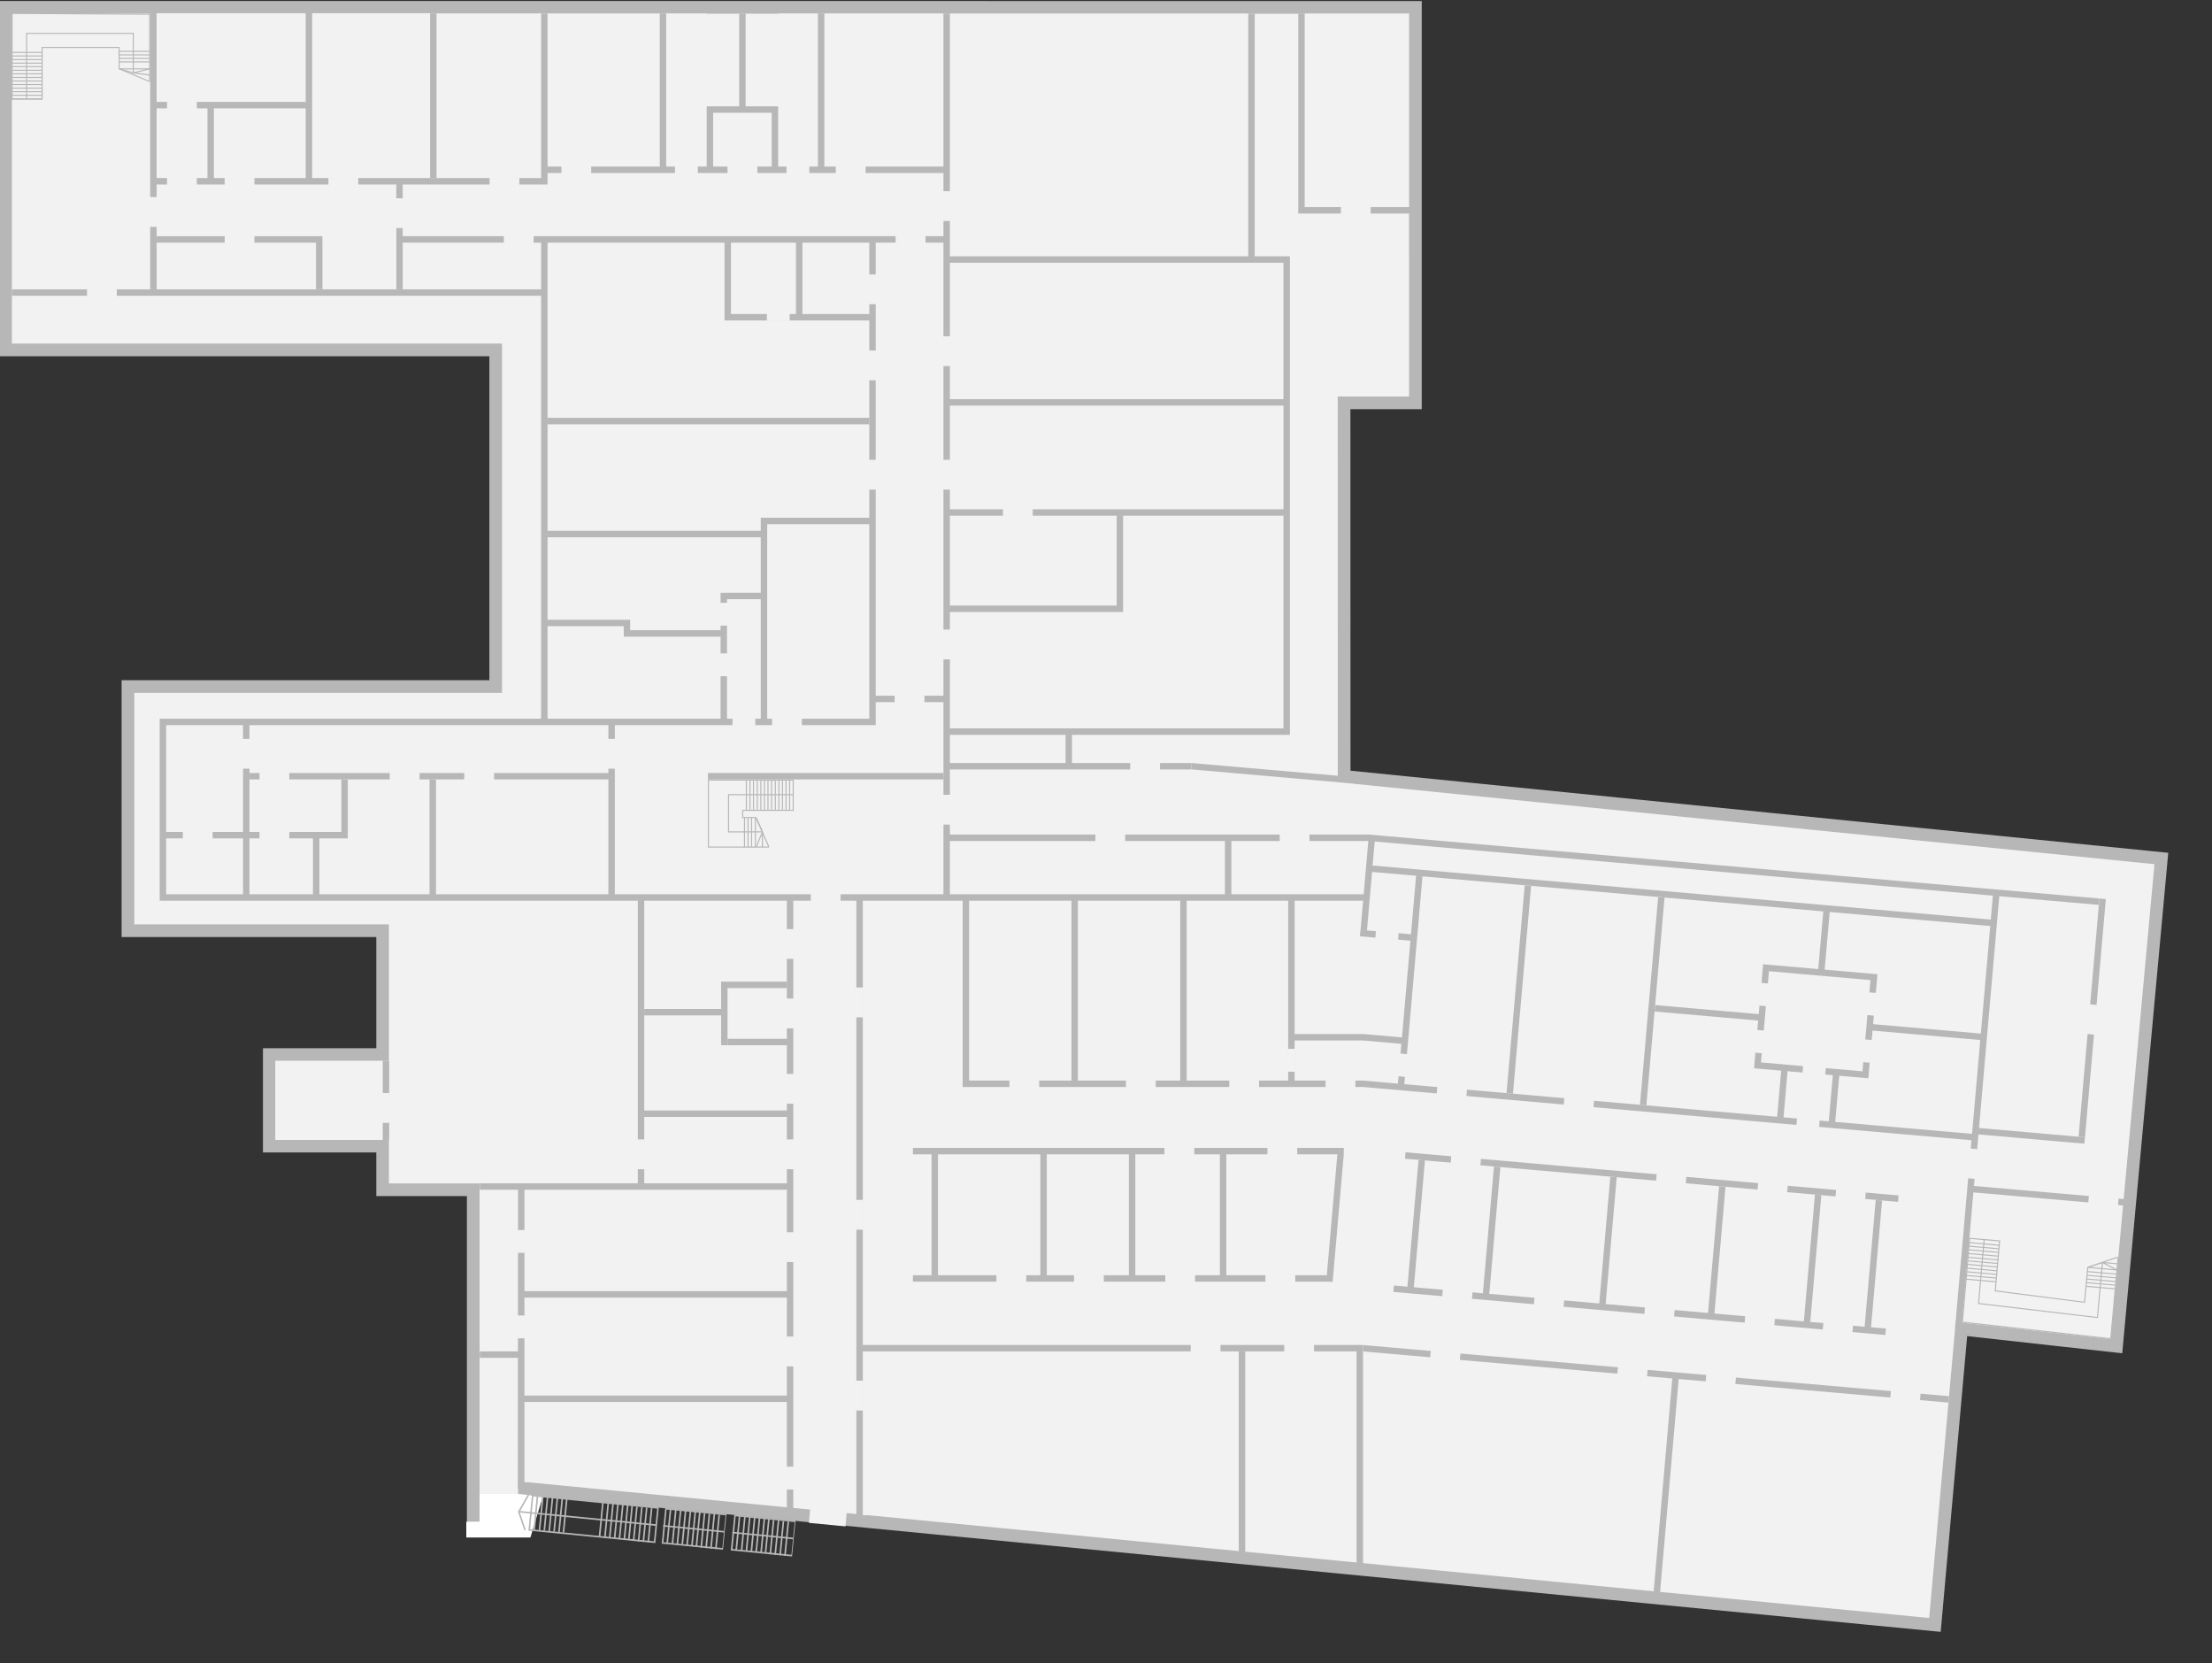 <svg id="floor--1" xmlns="http://www.w3.org/2000/svg" viewBox="0 0 5227.87 3930.1"><rect x="0" y="0" width="5227.87" height="3930.1" fill="#333333" stroke="none"/><polygon id="MURO_ESTERNO" data-name="MURO ESTERNO" points="13.17 17.3 13.17 826.8 1171.57 826.8 1171.57 1622.1 302.37 1622.1 302.37 2199 904.37 2199 904.37 2491.8 636.47 2491.8 636.47 2708 904.37 2708 904.37 2811.1 1118.47 2811.1 1118.47 3610.3 1238.27 3610.3 1238.77 3516.4 4573.07 3839.3 4635.67 3140.3 5002.17 3180.9 5108.17 2028.4 3176.77 1834.5 3176.57 951.8 3345.17 951.8 3345.17 17.5 13.17 17.3" style="fill:#f2f2f2;stroke:#b7b7b7;stroke-miterlimit:10;stroke-width:30px"/><g id="STANZE"><g class="clickable" id="A6--1-STAIR-A" data-name="customclass A6--1-STAIR-A"><rect x="28.27" y="31.9" width="326.7" height="203.8" style="fill:#f2f2f2"/></g><g class="clickable" id="A6--1-LIFT-A" data-name="customclass A6--1-LIFT-A"><rect x="370.37" y="573.3" width="135.1" height="110.2" style="fill:#f2f2f2"/></g><g class="clickable" id="A6--1-03-01" data-name="customclass A6--1-03-01"><rect x="505.47" y="256" width="217.1" height="165.2" style="fill:#f2f2f2"/></g><g class="clickable" id="A6--1-03" data-name="customclass A6--1-03"><rect x="370.17" y="256" width="120.1" height="164.7" style="fill:#f2f2f2"/></g><g class="clickable" id="A6--1-04" data-name="customclass A6--1-04"><rect x="370.17" y="31.2" width="352.4" height="209.6" style="fill:#f2f2f2"/></g><g class="clickable" id="A6--1-05" data-name="customclass A6--1-05"><rect x="371.57" y="435.9" width="565.1" height="122.2" style="fill:#f2f2f2"/></g><g class="clickable" id="A6--1-06" data-name="customclass A6--1-06"><rect x="509.37" y="573.3" width="237.4" height="110.2" style="fill:#f2f2f2"/></g><g class="clickable" id="A6--1-08" data-name="customclass A6--1-08"><rect x="737.67" y="31.2" width="278.7" height="389.5" style="fill:#f2f2f2"/></g><g class="clickable" id="A6--1-09" data-name="customclass A6--1-09"><rect x="1031.67" y="31.9" width="247.3" height="388.8" style="fill:#f2f2f2"/></g><g class="clickable" id="A6--1-10" data-name="customclass A6--1-10"><rect x="951.77" y="435.9" width="1278" height="122.2" style="fill:#f2f2f2"/></g><g class="clickable" id="A6--1-11" data-name="customclass A6--1-11"><rect x="1294.07" y="32.2" width="265.2" height="361.4" style="fill:#f2f2f2"/></g><g class="clickable" id="A6--1-12" data-name="customclass A6--1-12"><rect x="1574.47" y="32.1" width="95.6" height="361.5" style="fill:#f2f2f2"/></g><g class="clickable" id="A6--1-13" data-name="customclass A6--1-13"><rect x="1685.37" y="266.4" width="138.6" height="127.2" style="fill:#f2f2f2"/></g><g class="clickable" id="A6--1-14" data-name="customclass A6--1-14"><rect x="1839.07" y="32.1" width="94" height="361.5" style="fill:#f2f2f2"/></g><g class="clickable" id="A6--1-15" data-name="customclass A6--1-15"><rect x="1948.27" y="32.1" width="281.5" height="361.5" style="fill:#f2f2f2"/></g><g class="clickable" id="A6--1-16" data-name="customclass A6--1-16"><rect x="2244.97" y="32.3" width="705.2" height="573.3" style="fill:#f2f2f2"/></g><g class="clickable" id="A6--1-17" data-name="customclass A6--1-17"><rect x="3083.47" y="32.3" width="245.9" height="456.9" style="fill:#f2f2f2"/></g><g class="clickable" id="A6--1-18" data-name="customclass A6--1-18"><rect x="2244.97" y="620.8" width="788.4" height="322.3" style="fill:#f2f2f2"/></g><g class="clickable" id="A6--1-19" data-name="customclass A6--1-19"><rect x="1896.37" y="573.3" width="158.1" height="167.6" style="fill:#f2f2f2"/></g><g class="clickable" id="A6--1-20" data-name="customclass A6--1-20"><rect x="1336.27" y="765.8" width="640.6" height="192.5" style="fill:#f2f2f2"/></g><g class="clickable" id="A6--1-21" data-name="customclass A6--1-21"><rect x="1294.07" y="1002.5" width="760.3" height="220.8" style="fill:#f2f2f2"/></g><g class="clickable" id="A6--1-22" data-name="customclass A6--1-22"><rect x="2244.97" y="958.3" width="788.4" height="245" style="fill:#f2f2f2"/></g><g class="clickable" id="A6--1-23" data-name="customclass A6--1-23"><rect x="2244.97" y="1218.5" width="394.2" height="212.2" style="fill:#f2f2f2"/></g><g class="clickable" id="A6--1-24" data-name="customclass A6--1-24"><rect x="2244.97" y="1445.9" width="788.4" height="275" style="fill:#f2f2f2"/></g><g class="clickable" id="A6--1-25" data-name="customclass A6--1-25"><rect x="2069.67" y="573.3" width="160.1" height="1070.4" style="fill:#f2f2f2"/></g><g class="clickable" id="A6--1-26" data-name="customclass A6--1-26"><rect x="1813.17" y="1238.5" width="241.3" height="459.6" style="fill:#f2f2f2"/></g><g class="clickable" id="A6--1-27" data-name="customclass A6--1-27"><rect x="1294.17" y="1269.4" width="408.8" height="191.3" style="fill:#f2f2f2"/></g><g class="clickable" id="A6--1-28" data-name="customclass A6--1-28"><rect x="1294.07" y="1504.2" width="408.9" height="193.9" style="fill:#f2f2f2"/></g><g class="clickable" id="A6--1-29" data-name="customclass A6--1-29"><rect x="1718.17" y="1415.8" width="79.8" height="282.3" style="fill:#f2f2f2"/></g><g class="clickable" id="A6--1-30" data-name="customclass A6--1-30"><rect x="1453.07" y="1713.3" width="776.7" height="113.1" style="fill:#f2f2f2"/></g><g class="clickable" id="A6--1-31" data-name="customclass A6--1-31"><rect x="589.57" y="1713.3" width="848.3" height="113.1" style="fill:#f2f2f2"/></g><g class="clickable" id="A6--1-LIFT-B" data-name="customclass A6--1-LIFT-B"><rect x="1453.17" y="1830.7" width="214.4" height="282.3" style="fill:#f2f2f2"/></g><g class="clickable" id="A6--1-STAIR-B" data-name="customclass A6--1-STAIR-B"><rect x="1673.07" y="1842.2" width="202.9" height="160.5" style="fill:#f2f2f2"/></g><g class="clickable" id="A6--1-32" data-name="customclass A6--1-32"><rect x="1030.37" y="1842.2" width="407.5" height="270.7" style="fill:#f2f2f2"/></g><g class="clickable" id="A6--1-33" data-name="customclass A6--1-33"><rect x="821.97" y="1842.2" width="191.8" height="270.7" style="fill:#f2f2f2"/></g><g class="clickable" id="A6--1-34" data-name="customclass A6--1-34"><rect x="589.57" y="1841.6" width="217.1" height="124.1" style="fill:#f2f2f2"/></g><g class="clickable" id="A6--1-35" data-name="customclass A6--1-35"><rect x="392.67" y="1713.3" width="181.7" height="252.4" style="fill:#f2f2f2"/></g><g class="clickable" id="A6--1-36" data-name="customclass A6--1-36"><rect x="589.57" y="1980.9" width="150.1" height="132" style="fill:#f2f2f2"/></g><g class="clickable" id="A6--1-37" data-name="customclass A6--1-37"><rect x="392.67" y="1980.9" width="181.7" height="132" style="fill:#f2f2f2"/></g><g class="clickable" id="A6--1-38" data-name="customclass A6--1-38"><rect x="1727.57" y="573.3" width="153.6" height="168.6" style="fill:#f2f2f2"/></g><g class="clickable" id="A6--1-Z-00" data-name="customclass A6--1-Z-00"><rect x="2246.67" y="1737.6" width="270" height="63.7" style="fill:#f2f2f2"/></g><g class="clickable" id="A6--1-Z-00-1" data-name="customclass A6--1-Z-00-1"><rect x="3048.57" y="605.6" width="280.8" height="330.2" style="fill:#f2f2f2"/></g><g class="clickable" id="A6--1-Z-01" data-name="customclass A6--1-Z-01"><rect x="1881.17" y="1842.1" width="348.6" height="270.9" style="fill:#f2f2f2"/></g><g class="clickable" id="A6--1-Z-02" data-name="customclass A6--1-Z-02"><rect x="2244.97" y="1818" width="565" height="153.9" style="fill:#f2f2f2"/></g><g class="clickable" id="A6--1-Z-03" data-name="customclass A6--1-Z-03"><rect x="2244.97" y="1987.1" width="645.7" height="125.8" style="fill:#f2f2f2"/></g><g class="clickable" id="A6--1-Z-04" data-name="customclass A6--1-Z-04"><rect x="2914.67" y="1987.1" width="306.6" height="125.8" style="fill:#f2f2f2"/></g><g class="clickable" id="A6--1-Z-07" data-name="customclass A6--1-Z-07"><rect x="4722.47" y="2148.4" width="191.7" height="518.2" style="fill:#f2f2f2"/></g><g class="clickable" id="A6--1-Z-08" data-name="customclass A6--1-Z-08"><rect x="4677.97" y="2706.9" width="341.7" height="88.9" style="fill:#f2f2f2"/></g><g class="clickable" id="A6--1-STAIR-C" data-name="customclass A6--1-STAIR-C"><rect id="STAIR-C" x="4662.17" y="2851.5" width="327.6" height="272.9" style="fill:#f2f2f2"/></g><g class="clickable" id="A6--1-Z-10" data-name="customclass A6--1-Z-10"><rect x="919.77" y="2128.1" width="587.5" height="667.7" style="fill:#f2f2f2"/></g><g class="clickable" id="A6--1-Z-11" data-name="customclass A6--1-Z-11"><rect x="1522.57" y="2128.1" width="337.1" height="191.3" style="fill:#f2f2f2"/></g><g class="clickable" id="A6--1-Z-12" data-name="customclass A6--1-Z-12"><rect x="1719.47" y="2334.6" width="140.2" height="119.7" style="fill:#f2f2f2"/></g><g class="clickable" id="A6--1-Z-13" data-name="customclass A6--1-Z-13"><rect x="1522.57" y="2469.6" width="337.1" height="154.1" style="fill:#f2f2f2"/></g><g class="clickable" id="A6--1-Z-14" data-name="customclass A6--1-Z-14"><rect x="1522.57" y="2640.2" width="337.1" height="154.1" style="fill:#f2f2f2"/></g><g class="clickable" id="A6--1-Z-15" data-name="customclass A6--1-Z-15"><rect x="650.77" y="2506.6" width="253.8" height="186.8" style="fill:#f2f2f2"/></g><g class="clickable" id="A6--1-Z-16" data-name="customclass A6--1-Z-16"><rect x="1239.47" y="2811.1" width="620.2" height="239.6" style="fill:#f2f2f2"/></g><g class="clickable" id="A6--1-Z-17" data-name="customclass A6--1-Z-17"><rect x="1239.47" y="3065.9" width="620.2" height="231.4" style="fill:#f2f2f2"/></g><g class="clickable" id="A6--1-Z-18" data-name="customclass A6--1-Z-18"><rect x="1239.47" y="3312.5" width="620.2" height="188.9" style="fill:#f2f2f2"/></g><g class="clickable" id="A6--1-Z-19" data-name="customclass A6--1-Z-19"><rect x="1874.87" y="2128.1" width="149.1" height="1432.8" style="fill:#f2f2f2"/></g><g class="clickable" id="A6--1-Z-22" data-name="customclass A6--1-Z-22"><rect x="2290.37" y="2128.1" width="241.9" height="425.1" style="fill:#f2f2f2"/></g><g class="clickable" id="A6--1-Z-23" data-name="customclass A6--1-Z-23"><rect x="2547.47" y="2128.1" width="241.8" height="425.1" style="fill:#f2f2f2"/></g><g class="clickable" id="A6--1-Z-24" data-name="customclass A6--1-Z-24"><rect x="2804.57" y="2128.1" width="239.9" height="425.1" style="fill:#f2f2f2"/></g><g class="clickable" id="A6--1-Z-26" data-name="customclass A6--1-Z-26"><rect x="3059.67" y="2464.4" width="244.1" height="88.8" style="fill:#f2f2f2"/></g><g class="clickable" id="A6--1-Z-25" data-name="customclass A6--1-Z-25"><rect x="3059.67" y="2228.3" width="255.5" height="179.5" style="fill:#f2f2f2"/></g><g class="clickable" id="A6--1-Z-27" data-name="customclass A6--1-Z-27"><rect x="3241.27" y="2075" width="91.5" height="122.6" style="fill:#f2f2f2"/></g><g class="clickable" id="A6--1-Z-28" data-name="customclass A6--1-Z-28"><rect x="3359.87" y="2092.8" width="202.3" height="471.2" style="fill:#f2f2f2"/></g><g class="clickable" id="A6--1-Z-29" data-name="customclass A6--1-Z-29"><rect x="3615.57" y="2128.1" width="258.7" height="457.1" style="fill:#f2f2f2"/></g><g class="clickable" id="A6--1-Z-30" data-name="customclass A6--1-Z-30"><rect x="3908.17" y="2416.5" width="236" height="195.8" style="fill:#f2f2f2"/></g><g class="clickable" id="A6--1-Z-31" data-name="customclass A6--1-Z-31"><rect x="3930.97" y="2156" width="367.6" height="119.1" style="fill:#f2f2f2"/></g><g class="clickable" id="A6--1-Z-32" data-name="customclass A6--1-Z-32"><rect x="4439.07" y="2187.4" width="242.2" height="226.9" style="fill:#f2f2f2"/></g><g class="clickable" id="A6--1-Z-33" data-name="customclass A6--1-Z-33"><rect x="4423.37" y="2461.1" width="238.8" height="191.4" style="fill:#f2f2f2"/></g><g class="clickable" id="A6--1-Z-35" data-name="customclass A6--1-Z-35"><rect x="4178.07" y="2317" width="225.5" height="194.6" style="fill:#f2f2f2"/></g><g class="clickable" id="A6--1-Z-36" data-name="customclass A6--1-Z-36"><rect x="3090.17" y="2606.7" width="461.4" height="91.6" style="fill:#f2f2f2"/></g><g class="clickable" id="A6--1-Z-38" data-name="customclass A6--1-Z-38"><rect x="2473.97" y="2727.4" width="194.1" height="285.6" style="fill:#f2f2f2"/></g><g class="clickable" id="A6--1-Z-37" data-name="customclass A6--1-Z-37"><rect x="2216.87" y="2727.4" width="241.9" height="285.6" style="fill:#f2f2f2"/></g><g class="clickable" id="A6--1-Z-39" data-name="customclass A6--1-Z-39"><rect x="2683.27" y="2727.4" width="199.8" height="285.6" style="fill:#f2f2f2"/></g><g class="clickable" id="A6--1-Z-40" data-name="customclass A6--1-Z-40"><rect x="2898.27" y="2727.4" width="236.2" height="285.6" style="fill:#f2f2f2"/></g><g class="clickable" id="A6--1-Z-41" data-name="customclass A6--1-Z-41"><rect x="3365.87" y="2762.1" width="140.1" height="278.2" style="fill:#f2f2f2"/></g><g class="clickable" id="A6--1-Z-42" data-name="customclass A6--1-Z-42"><rect x="3543.87" y="2781.3" width="237.7" height="276.9" style="fill:#f2f2f2"/></g><g class="clickable" id="A6--1-Z-43" data-name="customclass A6--1-Z-43"><rect x="3818.77" y="2806.3" width="219.7" height="275.6" style="fill:#f2f2f2"/></g><g class="clickable" id="A6--1-Z-44" data-name="customclass A6--1-Z-44"><rect x="4076.17" y="2825.3" width="188.7" height="278.1" style="fill:#f2f2f2"/></g><g class="clickable" id="A6--1-Z-45" data-name="customclass A6--1-Z-45"><rect x="4303.47" y="2836.6" width="104.3" height="287.9" style="fill:#f2f2f2"/></g><g class="clickable" id="A6--1-Z-46" data-name="customclass A6--1-Z-46"><rect x="2039.17" y="3193.2" width="888.6" height="386.9" style="fill:#f2f2f2"/></g><g class="clickable" id="A6--1-Z-47" data-name="customclass A6--1-Z-47"><rect x="2942.97" y="3193.2" width="263.2" height="471.8" style="fill:#f2f2f2"/></g><g class="clickable" id="A6--1-Z-48" data-name="customclass A6--1-Z-48"><rect x="3221.37" y="3259.5" width="683.6" height="430.1" style="fill:#f2f2f2"/></g><g class="clickable" id="A6--1-Z-49" data-name="customclass A6--1-Z-49"><rect x="3962.47" y="3314" width="599" height="448.9" style="fill:#f2f2f2"/></g><g class="clickable" id="A6--1-Z-_2" data-name="customclass A6--1-Z-??2"><rect x="1133.97" y="2811.1" width="90.3" height="382.1" style="fill:#f2f2f2"/></g><g class="clickable" id="A6--1-Z-_1" data-name="customclass A6--1-Z-??1"><rect x="1133.97" y="3208.4" width="90.3" height="387.1" style="fill:#f2f2f2"/></g></g><g id="MURI_PORTE" data-name="MURI+PORTE"><rect x="3068.27" y="32.3" width="15.2" height="456.9" style="fill:#b7b7b7"/><rect x="1016.47" y="31.9" width="15.2" height="388.8" style="fill:#b7b7b7"/><rect x="2927.77" y="3193.2" width="15.2" height="489.1" style="fill:#b7b7b7"/><rect x="3206.17" y="3193.2" width="15.2" height="516" style="fill:#b7b7b7"/><rect x="4662.29" y="2397.41" width="564.9" height="15.2" transform="translate(2117.93 7121.33) rotate(-85)" style="fill:#b7b7b7"/><rect x="3658.58" y="2357.91" width="492.8" height="15.2" transform="translate(1208.11 6049.45) rotate(-85)" style="fill:#b7b7b7"/><rect x="3343.2" y="2330.41" width="492.8" height="15.2" transform="translate(947.65 5710.19) rotate(-85)" style="fill:#b7b7b7"/><rect x="904.57" y="2506.6" width="15.2" height="186.8" style="fill:#b7b7b7"/><polygon points="1704.27 2469.5 1719.47 2469.5 1719.47 2334.6 1859.57 2334.6 1859.57 2319.4 1719.47 2319.4 1719.37 2319.4 1704.27 2319.4 1704.27 2383.9 1522.57 2383.9 1522.57 2399.1 1704.27 2399.1 1704.27 2469.5" style="fill:#b7b7b7"/><rect x="3068.27" y="489.3" width="271.6" height="15.2" style="fill:#b7b7b7"/><rect x="1294.07" y="987.3" width="760.3" height="15.2" style="fill:#b7b7b7"/><rect x="3896.28" y="2196.29" width="15.2" height="1169.71" transform="translate(793.08 6427.78) rotate(-85)" style="fill:#b7b7b7"/><polygon points="3221.37 3193.1 3952.33 3256.97 3906.95 3775.71 3922.09 3777.03 3967.47 3258.29 4605.07 3314 4606.37 3298.8 3221.37 3178 3221.37 3193.1" style="fill:#b7b7b7"/><polygon points="3293.06 3052.47 4455.93 3154.2 4457.25 3139.06 4422.01 3135.98 4448.22 2836.51 4433.07 2835.18 4406.87 3134.65 4278.4 3123.41 4304.6 2823.9 4289.46 2822.58 4263.26 3122.09 4051.9 3103.6 4078.1 2804.09 4062.96 2802.77 4036.76 3102.27 3794.8 3081.11 3821 2781.6 3805.86 2780.27 3779.66 3079.78 3519.81 3057.05 3546.01 2757.58 3530.86 2756.26 3504.66 3055.72 3341.51 3041.45 3367.7 2741.98 3352.56 2740.66 3326.36 3040.12 3294.39 3037.33 3293.06 3052.47" style="fill:#b7b7b7"/><path d="M5019.66,2833.13l-354.41-31,10.66-121.77,250.31,21.9,1.32-15.14-250.31-21.9,47.92-547.72,235.12,20.57,1.33-15.14L3235,1971.86v0H2245V1818h570.6v-15.2h-282v-66.6h515V605.6h-83.2V32.3h-15.2V605.6H2245V32.3h-15.2V393.6h-281.5V32.1h-15.2V393.6h-94V251.2h-76.9V32.1H1747V251.2h-76.8V393.6h-95.7V32.1h-15.2V393.6h-265.2V32.2h-15.2V420.8H737.67V31.2h-15.2V240.8H370.17V31.2H355V683.5h15.2V436h566.4V683.5h15.2V573.3h327.1V683.6H28.27v15.2h1250.6v999.3H377.47v15.2h1692.2v-15.2h0V1659h160.1v453.9h-776.7V1713.3h-15.2v113.1H589.57V1713.3h-15.2v252.4H392.67V1713.3h-15.2v399.6h0v15.2h1129.9v667.7H1134V2811h725.7v239.7h-620.2V2811.1h-15.2l-.22,382H1134v15.2H1224l-.17,309.6h15.6V3312.5h620.2V3580h15.2V2128.1H2024V3595.5h15.2V3193.1h1182.1v-15.2H2039.17V2128.1h236v425.1h0v15.2h946.2v-.1l1438.07,125.8L4620.53,3139l15.14,1.32,28.26-323,354.4,31ZM2245,620.8h788.4V943.1H2245Zm0,337.5h788.4v245H2245Zm0,260.2h394.2v212.2H2245Zm0,227.4h409.4V1218.5h379V1721H2245Zm0,290.3h273.4v66.6H2245ZM392.67,1980.9h181.7v132H392.67Zm622.5-138.7v270.7H754.87v-132h-15.2v132H589.57v-132h232.3v-15.2h.1V1842.2h-15.2v123.5H589.57V1841.6h848.3v271.3h-407.5V1842.2Zm844.5,1455.1h-620.2V3065.9h620.2Zm0-842.9h-140.2v15.2h140.2v154.2h-337.1V2639h337.1v156.8h-337.1V2128.1h337.1Zm2845.38-281.55L3244,2045l5-56.68,1461,127.82ZM1685.37,266.4h138.5V393.6h-138.5ZM370.17,256h120.1V420.7h15.2V256h217V420.8H370.17Zm581.6,302.1V436h342.3V420.8h0v-12h935.7V558.1Zm929.4,183.8h-153.6V573.3h153.6ZM1798,1698.1h-79.8V1415.7H1798Zm15.2,0V1238.5h241.2v-15.2H1798v30.9h-503.8v15.2H1798v131.1h-79.8v.1H1703V1489h-213.7v-24.7h-195.2v15.2h180v9.5h.1v15.2H1703v193.9h-408.9V573.3h418.3V757.1h342V741.9h-158V573.3h158.1V1698.1Zm256.5-54.3V573.3h160.1V1643.8ZM2245,2112.9V1987.1h650v125.8Zm799.5,440.3h-239.9V2128.1h239.9Zm-255.1,0h-241.9V2128.1h241.9Zm-499-425.1h241.9v425.1h-241.9Zm2041.35,412.28-9.54,109-107-9.35,9.54-109Zm5.6,110.35,9.54-109,68.79,6,1.32-15.15-255.09-22.31,20.17-230.65-15.14-1.32-10.31,117.89-244.76-21.42-1.32,15.15,244.75,21.41-8.56,97.89h.07l-1.3,14.87,64.14,5.61-9.54,109-978.71-85.54h-161.7v-94.8h161.6l90.7,7.89-8.23,94,15.15,1.32,9-102.64.6-6.49h0l33.4-381.8-15.14-1.32-33.4,381.8-91.92-8h-161.7V2128.1h161.7l1.4-15.2h-312.6V1987.1h323.6V1987h.06l-18.38,210.07h-.16l-1.33,15.14,119.25,10.43,1.32-15.14-103.94-9.09,12.1-138.25,1461,127.82-22.23,254.12-254.66-22.28,10.32-118-15.14-1.33v.09L4312.42,2291l11.91-136.17-15.14-1.32-11.92,136.17-115.14-10.07-1.33,15.14,239.88,21-18.86,215.49,15.15,1.33,8.53-97.56,254.67,22.28L4660.77,2679Z" style="fill:#b7b7b7"/><polygon points="3171.17 1849 3171.77 1833.8 2815.57 1802.8 2815.67 1817.9 3171.17 1849" style="fill:#b7b7b7"/><polygon points="370.27 558.1 370.27 573.3 746.87 573.3 746.87 683.5 762.07 683.5 762.07 573.3 761.97 573.3 761.97 558.1 370.27 558.1" style="fill:#b7b7b7"/><rect x="1673.17" y="1826.4" width="556.5" height="15.2" style="fill:#b7b7b7"/><path d="M2157.57,3013v15.2h976.9l1.3-15.2h-237.5V2727.4h262.4l-26.2,300.8,15.1.6,26.3-301.4v-15.2H2157.57v15.2h44.1V3013Zm725.5-285.6V3013h-199.8V2727.4Zm-215,0V3013H2474V2727.4Zm-451.2,0h241.9V3013h-241.9Z" style="fill:#b7b7b7"/><g id="porte"><rect x="396.27" y="420.7" width="67.4" height="15.2" style="fill:#f2f2f2;stroke:#f2f2f2;stroke-miterlimit:10;stroke-width:3px"/><rect x="207.17" y="683.6" width="67.4" height="15.2" style="fill:#f2f2f2;stroke:#f2f2f2;stroke-miterlimit:10;stroke-width:3px"/><rect x="532.47" y="558.1" width="67.4" height="15.2" style="fill:#f2f2f2;stroke:#f2f2f2;stroke-miterlimit:10;stroke-width:3px"/><rect x="532.47" y="420.7" width="67.4" height="15.2" style="fill:#f2f2f2;stroke:#f2f2f2;stroke-miterlimit:10;stroke-width:3px"/><rect x="396.27" y="240.8" width="67.4" height="15.2" style="fill:#f2f2f2;stroke:#f2f2f2;stroke-miterlimit:10;stroke-width:3px"/><rect x="777.77" y="420.7" width="67.4" height="15.2" style="fill:#f2f2f2;stroke:#f2f2f2;stroke-miterlimit:10;stroke-width:3px"/><rect x="1158.57" y="420.7" width="67.4" height="15.2" style="fill:#f2f2f2;stroke:#f2f2f2;stroke-miterlimit:10;stroke-width:3px"/><rect x="1192.27" y="558.1" width="67.4" height="15.2" style="fill:#f2f2f2;stroke:#f2f2f2;stroke-miterlimit:10;stroke-width:3px"/><rect x="1328.27" y="393.6" width="67.4" height="15.2" style="fill:#f2f2f2;stroke:#f2f2f2;stroke-miterlimit:10;stroke-width:3px"/><rect x="1720.97" y="393.6" width="67.4" height="15.2" style="fill:#f2f2f2;stroke:#f2f2f2;stroke-miterlimit:10;stroke-width:3px"/><rect x="1976.87" y="393.5" width="67.4" height="15.2" style="fill:#f2f2f2;stroke:#f2f2f2;stroke-miterlimit:10;stroke-width:3px"/><rect x="2118.27" y="558.1" width="67.4" height="15.2" style="fill:#f2f2f2;stroke:#f2f2f2;stroke-miterlimit:10;stroke-width:3px"/><rect x="3170.47" y="489.3" width="67.4" height="15.2" style="fill:#f2f2f2;stroke:#f2f2f2;stroke-miterlimit:10;stroke-width:3px"/><rect x="1826.27" y="1698.1" width="67.4" height="15.2" style="fill:#f2f2f2;stroke:#f2f2f2;stroke-miterlimit:10;stroke-width:3px"/><rect x="2115.97" y="1643.8" width="67.4" height="15.2" style="fill:#f2f2f2;stroke:#f2f2f2;stroke-miterlimit:10;stroke-width:3px"/><rect x="2672.67" y="1802.8" width="67.4" height="15.2" style="fill:#f2f2f2;stroke:#f2f2f2;stroke-miterlimit:10;stroke-width:3px"/><rect x="2590.37" y="1971.8" width="67.4" height="15.2" style="fill:#f2f2f2;stroke:#f2f2f2;stroke-miterlimit:10;stroke-width:3px"/><rect x="3025.97" y="1971.9" width="67.4" height="15.2" style="fill:#f2f2f2;stroke:#f2f2f2;stroke-miterlimit:10;stroke-width:3px"/><rect x="2371.87" y="1203.3" width="67.4" height="15.2" style="fill:#f2f2f2;stroke:#f2f2f2;stroke-miterlimit:10;stroke-width:3px"/><rect x="1917.77" y="2112.9" width="67.4" height="15.2" style="fill:#f2f2f2;stroke:#f2f2f2;stroke-miterlimit:10;stroke-width:3px"/><rect x="2387.17" y="2553.2" width="67.4" height="15.2" style="fill:#f2f2f2;stroke:#f2f2f2;stroke-miterlimit:10;stroke-width:3px"/><rect x="2662.57" y="2553.2" width="67.4" height="15.2" style="fill:#f2f2f2;stroke:#f2f2f2;stroke-miterlimit:10;stroke-width:3px"/><rect x="2539.87" y="3013.1" width="67.4" height="15.2" style="fill:#f2f2f2;stroke:#f2f2f2;stroke-miterlimit:10;stroke-width:3px"/><rect x="2356.47" y="3013" width="67.4" height="15.2" style="fill:#f2f2f2;stroke:#f2f2f2;stroke-miterlimit:10;stroke-width:3px"/><rect x="2755.57" y="3013" width="67.4" height="15.2" style="fill:#f2f2f2;stroke:#f2f2f2;stroke-miterlimit:10;stroke-width:3px"/><rect x="2992.27" y="3013" width="67.4" height="15.2" style="fill:#f2f2f2;stroke:#f2f2f2;stroke-miterlimit:10;stroke-width:3px"/><rect x="2996.97" y="2712.2" width="67.4" height="15.2" style="fill:#f2f2f2;stroke:#f2f2f2;stroke-miterlimit:10;stroke-width:3px"/><rect x="2753.57" y="2712.2" width="67.4" height="15.2" style="fill:#f2f2f2;stroke:#f2f2f2;stroke-miterlimit:10;stroke-width:3px"/><rect x="3436.72" y="3024.46" width="15.2" height="67.4" transform="translate(97.61 6222.85) rotate(-85)" style="fill:#f2f2f2;stroke:#f2f2f2;stroke-miterlimit:10;stroke-width:3px"/><rect x="3408.26" y="3168.76" width="15.2" height="67.4" transform="translate(-72.12 6326.22) rotate(-85)" style="fill:#f2f2f2;stroke:#f2f2f2;stroke-miterlimit:10;stroke-width:3px"/><rect x="3850.64" y="3207.3" width="15.2" height="67.4" transform="translate(293.31 6802.09) rotate(-85)" style="fill:#f2f2f2;stroke:#f2f2f2;stroke-miterlimit:10;stroke-width:3px"/><rect x="4059.36" y="3225.66" width="15.2" height="67.4" transform="translate(465.55 7026.79) rotate(-85)" style="fill:#f2f2f2;stroke:#f2f2f2;stroke-miterlimit:10;stroke-width:3px"/><rect x="4495.78" y="3263.53" width="15.2" height="67.4" transform="translate(826.22 7496.11) rotate(-85)" style="fill:#f2f2f2;stroke:#f2f2f2;stroke-miterlimit:10;stroke-width:3px"/><rect x="3653.41" y="3043.29" width="15.2" height="67.4" transform="translate(276.65 6455.9) rotate(-85)" style="fill:#f2f2f2;stroke:#f2f2f2;stroke-miterlimit:10;stroke-width:3px"/><rect x="3914.46" y="3066.19" width="15.2" height="67.4" transform="translate(492.15 6736.86) rotate(-85)" style="fill:#f2f2f2;stroke:#f2f2f2;stroke-miterlimit:10;stroke-width:3px"/><rect x="4151.46" y="3086.99" width="15.2" height="67.4" transform="translate(687.76 6991.94) rotate(-85)" style="fill:#f2f2f2;stroke:#f2f2f2;stroke-miterlimit:10;stroke-width:3px"/><rect x="4181.95" y="2772.5" width="15.2" height="67.4" transform="translate(1028.9 6735.25) rotate(-85)" style="fill:#f2f2f2;stroke:#f2f2f2;stroke-miterlimit:10;stroke-width:3px"/><rect x="4366.22" y="2788.61" width="15.2" height="67.4" transform="translate(1181.06 6933.51) rotate(-85)" style="fill:#f2f2f2;stroke:#f2f2f2;stroke-miterlimit:10;stroke-width:3px"/><rect x="4963.66" y="2802.7" width="15.2" height="67.4" transform="translate(1712.39 7541.55) rotate(-85)" style="fill:#f2f2f2;stroke:#f2f2f2;stroke-miterlimit:10;stroke-width:3px"/><rect x="3942.14" y="2751.53" width="15.2" height="67.4" transform="translate(830.88 6477.21) rotate(-85)" style="fill:#f2f2f2;stroke:#f2f2f2;stroke-miterlimit:10;stroke-width:3px"/><rect x="3456.72" y="2709.11" width="15.2" height="67.4" transform="translate(430.02 5954.9) rotate(-85)" style="fill:#f2f2f2;stroke:#f2f2f2;stroke-miterlimit:10;stroke-width:3px"/><rect x="3423.77" y="2545.12" width="15.2" height="67.4" transform="translate(563.31 5772.38) rotate(-85)" style="fill:#f2f2f2;stroke:#f2f2f2;stroke-miterlimit:10;stroke-width:3px"/><rect x="3724.01" y="2571.28" width="15.2" height="67.4" transform="translate(811.32 6095.36) rotate(-85)" style="fill:#f2f2f2;stroke:#f2f2f2;stroke-miterlimit:10;stroke-width:3px"/><rect x="4336.09" y="3102.96" width="15.2" height="67.4" transform="translate(840.4 7190.45) rotate(-85)" style="fill:#f2f2f2;stroke:#f2f2f2;stroke-miterlimit:10;stroke-width:3px"/><rect x="3036.67" y="3177.9" width="67.4" height="15.2" style="fill:#f2f2f2;stroke:#f2f2f2;stroke-miterlimit:10;stroke-width:3px"/><rect x="2815.67" y="3178" width="67.4" height="15.2" style="fill:#f2f2f2;stroke:#f2f2f2;stroke-miterlimit:10;stroke-width:3px"/><rect x="2906.77" y="2553.2" width="67.4" height="15.2" style="fill:#f2f2f2;stroke:#f2f2f2;stroke-miterlimit:10;stroke-width:3px"/><rect x="3134.47" y="2553.2" width="67.4" height="15.2" style="fill:#f2f2f2;stroke:#f2f2f2;stroke-miterlimit:10;stroke-width:3px"/><rect x="614.77" y="1826.4" width="67.4" height="15.2" style="fill:#f2f2f2;stroke:#f2f2f2;stroke-miterlimit:10;stroke-width:3px"/><rect x="433.57" y="1965.7" width="67.4" height="15.2" style="fill:#f2f2f2;stroke:#f2f2f2;stroke-miterlimit:10;stroke-width:3px"/><rect x="614.77" y="1965.7" width="67.4" height="15.2" style="fill:#f2f2f2;stroke:#f2f2f2;stroke-miterlimit:10;stroke-width:3px"/><rect x="922.67" y="1826.4" width="67.4" height="15.2" style="fill:#f2f2f2;stroke:#f2f2f2;stroke-miterlimit:10;stroke-width:3px"/><rect x="1098.77" y="1826.4" width="67.4" height="15.2" style="fill:#f2f2f2;stroke:#f2f2f2;stroke-miterlimit:10;stroke-width:3px"/><rect x="1860.37" y="393.6" width="50.9" height="15.2" style="fill:#f2f2f2;stroke:#f2f2f2;stroke-miterlimit:10;stroke-width:3px"/><rect x="1596.77" y="393.6" width="50.9" height="15.2" style="fill:#f2f2f2;stroke:#f2f2f2;stroke-miterlimit:10;stroke-width:3px"/><rect x="1813.97" y="740.9" width="50.9" height="15.2" style="fill:#f2f2f2;stroke:#f2f2f2;stroke-miterlimit:10;stroke-width:3px"/><rect x="1732.67" y="1698.1" width="50.9" height="15.2" style="fill:#f2f2f2;stroke:#f2f2f2;stroke-miterlimit:10;stroke-width:3px"/><rect x="1702.97" y="1425.8" width="15.2" height="50.9" style="fill:#f2f2f2;stroke:#f2f2f2;stroke-miterlimit:10;stroke-width:3px"/><rect x="1702.97" y="1545.3" width="15.2" height="50.9" style="fill:#f2f2f2;stroke:#f2f2f2;stroke-miterlimit:10;stroke-width:3px"/><rect x="1224.27" y="2907.8" width="15.2" height="50.9" style="fill:#f2f2f2;stroke:#f2f2f2;stroke-miterlimit:10;stroke-width:3px"/><rect x="1224.27" y="3109.7" width="15.2" height="50.9" style="fill:#f2f2f2;stroke:#f2f2f2;stroke-miterlimit:10;stroke-width:3px"/><rect x="1859.67" y="3467" width="15.2" height="50.9" style="fill:#f2f2f2;stroke:#f2f2f2;stroke-miterlimit:10;stroke-width:3px"/><rect x="3044.37" y="2479.7" width="15.2" height="50.9" style="fill:#f2f2f2;stroke:#f2f2f2;stroke-miterlimit:10;stroke-width:3px"/><rect x="4133.06" y="2453.48" width="50.9" height="15.2" transform="translate(1344.37 6389.28) rotate(-85)" style="fill:#f2f2f2;stroke:#f2f2f2;stroke-miterlimit:10;stroke-width:3px"/><rect x="4142.82" y="2342.26" width="50.9" height="15.2" transform="translate(1464.07 6297.47) rotate(-85)" style="fill:#f2f2f2;stroke:#f2f2f2;stroke-miterlimit:10;stroke-width:3px"/><rect x="4397.95" y="2364.6" width="50.9" height="15.2" transform="translate(1674.71 6572.02) rotate(-85)" style="fill:#f2f2f2;stroke:#f2f2f2;stroke-miterlimit:10;stroke-width:3px"/><rect x="4388.18" y="2475.83" width="50.9" height="15.2" transform="translate(1554.99 6663.83) rotate(-85)" style="fill:#f2f2f2;stroke:#f2f2f2;stroke-miterlimit:10;stroke-width:3px"/><rect x="3289.7" y="2509.29" width="50.9" height="15.2" transform="translate(518.91 5600.07) rotate(-85)" style="fill:#f2f2f2;stroke:#f2f2f2;stroke-miterlimit:10;stroke-width:3px"/><rect x="354.87" y="467.1" width="15.2" height="67.4" style="fill:#f2f2f2;stroke:#f2f2f2;stroke-miterlimit:10;stroke-width:3px"/><rect x="936.67" y="470" width="15.2" height="67.4" style="fill:#f2f2f2;stroke:#f2f2f2;stroke-miterlimit:10;stroke-width:3px"/><rect x="2229.77" y="453.3" width="15.2" height="67.4" style="fill:#f2f2f2;stroke:#f2f2f2;stroke-miterlimit:10;stroke-width:3px"/><rect x="2054.37" y="649.9" width="15.2" height="67.4" style="fill:#f2f2f2;stroke:#f2f2f2;stroke-miterlimit:10;stroke-width:3px"/><rect x="2054.37" y="829.7" width="15.2" height="67.4" style="fill:#f2f2f2;stroke:#f2f2f2;stroke-miterlimit:10;stroke-width:3px"/><rect x="2054.37" y="1087.9" width="15.2" height="67.4" style="fill:#f2f2f2;stroke:#f2f2f2;stroke-miterlimit:10;stroke-width:3px"/><rect x="1437.97" y="1747.3" width="15.2" height="67.4" style="fill:#f2f2f2;stroke:#f2f2f2;stroke-miterlimit:10;stroke-width:3px"/><rect x="2229.77" y="1879.4" width="15.2" height="67.4" style="fill:#f2f2f2;stroke:#f2f2f2;stroke-miterlimit:10;stroke-width:3px"/><rect x="2023.87" y="2334.7" width="15.2" height="67.4" style="fill:#f2f2f2;stroke:#f2f2f2;stroke-miterlimit:10;stroke-width:3px"/><rect x="1859.67" y="2196.7" width="15.2" height="67.4" style="fill:#f2f2f2;stroke:#f2f2f2;stroke-miterlimit:10;stroke-width:3px"/><rect x="1859.67" y="2538.9" width="15.2" height="67.4" style="fill:#f2f2f2;stroke:#f2f2f2;stroke-miterlimit:10;stroke-width:3px"/><rect x="1859.67" y="2693.7" width="15.2" height="67.4" style="fill:#f2f2f2;stroke:#f2f2f2;stroke-miterlimit:10;stroke-width:3px"/><rect x="1859.67" y="2913" width="15.2" height="67.4" style="fill:#f2f2f2;stroke:#f2f2f2;stroke-miterlimit:10;stroke-width:3px"/><rect x="1859.67" y="3159.5" width="15.2" height="67.4" style="fill:#f2f2f2;stroke:#f2f2f2;stroke-miterlimit:10;stroke-width:3px"/><rect x="2023.87" y="3263.7" width="15.2" height="67.4" style="fill:#f2f2f2;stroke:#f2f2f2;stroke-miterlimit:10;stroke-width:3px"/><rect x="1507.27" y="2693.7" width="15.2" height="67.4" style="fill:#f2f2f2;stroke:#f2f2f2;stroke-miterlimit:10;stroke-width:3px"/><rect x="904.67" y="2584.2" width="15.2" height="67.4" style="fill:#f2f2f2;stroke:#f2f2f2;stroke-miterlimit:10;stroke-width:3px"/><rect x="2023.87" y="2836.5" width="15.2" height="67.4" style="fill:#f2f2f2;stroke:#f2f2f2;stroke-miterlimit:10;stroke-width:3px"/><rect x="4910.67" y="2401.2" width="67.4" height="15.2" transform="translate(2113.83 7124.43) rotate(-85)" style="fill:#f2f2f2;stroke:#f2f2f2;stroke-miterlimit:10;stroke-width:3px"/><rect x="4628.45" y="2741.95" width="67.4" height="15.2" transform="translate(1516.74 7154.33) rotate(-85)" style="fill:#f2f2f2;stroke:#f2f2f2;stroke-miterlimit:10;stroke-width:3px"/><rect x="574.37" y="1747.3" width="15.2" height="67.4" style="fill:#f2f2f2;stroke:#f2f2f2;stroke-miterlimit:10;stroke-width:3px"/><rect x="2229.77" y="796" width="15.2" height="67.4" style="fill:#f2f2f2;stroke:#f2f2f2;stroke-miterlimit:10;stroke-width:3px"/><rect x="2229.77" y="1087.9" width="15.2" height="67.4" style="fill:#f2f2f2;stroke:#f2f2f2;stroke-miterlimit:10;stroke-width:3px"/><rect x="2229.77" y="1489" width="15.2" height="67.4" style="fill:#f2f2f2;stroke:#f2f2f2;stroke-miterlimit:10;stroke-width:3px"/><rect x="4279.97" y="2503.26" width="15.2" height="50.9" transform="translate(1394.81 6579.58) rotate(-85)" style="fill:#f2f2f2;stroke:#f2f2f2;stroke-miterlimit:10;stroke-width:3px"/><rect x="3270.47" y="2184.78" width="15.2" height="50.9" transform="translate(790.56 5283.2) rotate(-85)" style="fill:#f2f2f2;stroke:#f2f2f2;stroke-miterlimit:10;stroke-width:3px"/><rect x="4265.64" y="2626.95" width="15.2" height="50.9" transform="translate(1258.51 6678.21) rotate(-85)" style="fill:#f2f2f2;stroke:#f2f2f2;stroke-miterlimit:10;stroke-width:3px"/><polygon points="1999.47 3574.9 1996.87 3604.8 1913.47 3596.8 1916.07 3566.9 1999.47 3574.9" style="fill:#f2f2f2;stroke:#f2f2f2;stroke-miterlimit:10;stroke-width:3px"/><polygon points="1223.77 3529.9 1283.07 3535.7 1253.57 3632.7 1102.07 3632.7 1102.07 3595.5 1133.47 3595.2 1133.57 3529.9 1223.77 3529.9" style="fill:#fff"/><rect x="1859.67" y="2360.8" width="15.2" height="67.4" style="fill:#f2f2f2;stroke:#f2f2f2;stroke-miterlimit:10;stroke-width:3px"/></g></g><g id="scale"><g id="scala_B" data-name="scala B"><polygon points="1875.97 1915.9 1756.57 1915.9 1756.57 1930.5 1787.47 1930.5 1787.47 1932.9 1754.07 1932.9 1754.07 1913.3 1873.37 1913.3 1873.37 1844.4 1675.57 1844.4 1675.57 2000.2 1817.27 2000.2 1817.27 2002.7 1673.07 2002.7 1673.07 1841.9 1875.97 1841.9 1875.97 1915.9" style="fill:#b7b7b7"/><polygon points="1873.77 1878.9 1723.17 1878.9 1723.17 1964.2 1802.07 1964.2 1802.07 1966.8 1720.57 1966.8 1720.57 1876.3 1873.77 1876.3 1873.77 1878.9" style="fill:#b7b7b7"/><rect x="1800.67" y="1965.8" width="2.6" height="35.6" style="fill:#b7b7b7"/><polygon points="1803.27 1965.6 1788.37 2001.9 1785.97 2000.9 1800.57 1965.6 1786.07 1932.5 1788.37 1931.5 1803.27 1965.6" style="fill:#b7b7b7"/><rect x="1800.6" y="1928.98" width="2.6" height="75.3" transform="translate(-639.41 892.17) rotate(-23.75)" style="fill:#b7b7b7"/><rect x="1856.47" y="1842.2" width="2.5" height="72" style="fill:#b7b7b7"/><rect x="1864.97" y="1842.2" width="2.5" height="72" style="fill:#b7b7b7"/><rect x="1848.07" y="1842.2" width="2.5" height="72" style="fill:#b7b7b7"/><rect x="1831.17" y="1842.2" width="2.5" height="72" style="fill:#b7b7b7"/><rect x="1839.57" y="1842.2" width="2.5" height="72" style="fill:#b7b7b7"/><rect x="1813.77" y="1842.2" width="2.5" height="72" style="fill:#b7b7b7"/><rect x="1822.27" y="1842.2" width="2.5" height="72" style="fill:#b7b7b7"/><rect x="1805.37" y="1842.2" width="2.5" height="72" style="fill:#b7b7b7"/><rect x="1788.47" y="1842.2" width="2.5" height="72" style="fill:#b7b7b7"/><rect x="1796.97" y="1842.2" width="2.5" height="72" style="fill:#b7b7b7"/><rect x="1771.17" y="1842.2" width="2.5" height="72" style="fill:#b7b7b7"/><rect x="1779.57" y="1842.2" width="2.5" height="72" style="fill:#b7b7b7"/><rect x="1762.67" y="1842.2" width="2.5" height="72" style="fill:#b7b7b7"/><rect x="1784.07" y="1932.3" width="2.5" height="69.6" style="fill:#b7b7b7"/><rect x="1766.67" y="1932.3" width="2.5" height="69.6" style="fill:#b7b7b7"/><rect x="1775.07" y="1932.3" width="2.5" height="69.6" style="fill:#b7b7b7"/><rect x="1758.27" y="1932.3" width="2.5" height="69.6" style="fill:#b7b7b7"/></g><g id="scala_A" data-name="scala A"><polygon points="27.37 235.7 27.37 30.4 354.97 32.4 354.97 192.4 352.47 192.4 352.47 34.9 29.87 32.9 29.87 232.2 98.27 232.2 98.27 110.8 282.77 110.8 282.77 162.9 280.27 162.9 280.27 113.3 100.77 113.3 100.77 235.7 27.37 235.7" style="fill:#b7b7b7"/><polygon points="61.57 232.6 61.57 77.6 316.27 77.6 316.27 172.4 313.77 172.4 313.77 80.1 64.07 80.1 64.07 232.6 61.57 232.6" style="fill:#b7b7b7"/><rect x="28.07" y="131" width="72" height="2.5" style="fill:#b7b7b7"/><rect x="28.07" y="122.6" width="72" height="2.5" style="fill:#b7b7b7"/><rect x="28.07" y="139.5" width="72" height="2.5" style="fill:#b7b7b7"/><rect x="281.47" y="120.1" width="72.2" height="2.5" style="fill:#b7b7b7"/><rect x="281.47" y="128.4" width="72.2" height="2.5" style="fill:#b7b7b7"/><rect x="281.47" y="136.7" width="72.2" height="2.5" style="fill:#b7b7b7"/><rect x="281.47" y="145" width="72.2" height="2.5" style="fill:#b7b7b7"/><rect x="281.47" y="161.4" width="72.2" height="2.5" style="fill:#b7b7b7"/><polygon points="353.67 176 353.67 178.6 315.37 173.6 315.37 171 353.67 176" style="fill:#b7b7b7"/><polygon points="281.37 163.8 282.37 161.5 315.17 170.9 353.17 161.5 354.17 163.8 315.07 173.6 281.37 163.8" style="fill:#b7b7b7"/><rect x="28.07" y="173.2" width="72" height="2.5" style="fill:#b7b7b7"/><rect x="28.07" y="156.3" width="72" height="2.5" style="fill:#b7b7b7"/><rect x="28.07" y="164.8" width="72" height="2.5" style="fill:#b7b7b7"/><rect x="28.07" y="147.9" width="72" height="2.5" style="fill:#b7b7b7"/><rect x="28.07" y="190.1" width="72" height="2.5" style="fill:#b7b7b7"/><rect x="28.07" y="181.7" width="72" height="2.5" style="fill:#b7b7b7"/><rect x="28.07" y="198.5" width="72" height="2.5" style="fill:#b7b7b7"/><rect x="28.07" y="215.4" width="72" height="2.5" style="fill:#b7b7b7"/><rect x="28.07" y="223.8" width="72" height="2.5" style="fill:#b7b7b7"/><rect x="28.07" y="207" width="72" height="2.5" style="fill:#b7b7b7"/><polygon points="282.47 161.4 353.87 191.5 352.87 193.8 281.47 163.7 282.47 161.4" style="fill:#b7b7b7"/></g><path id="scala_C" data-name="scala C" d="M5004.7,2970.91l-.57-1.68-70.73,24,.38,1.12-.71-.06-7.6,81.4L4717,3048.9l10.3-118-73.1-6.4-17.6,200.6,353.1,39.4,17.4-193.4Zm-.21.84-1.16,12.92L4974,2982.1Zm-37,13.15-1,11.17-25.54-2.23Zm2.61.07,26.61,13.75L4969,2996.3Zm-34.64,10.9,30.79,2.69-.67,7.38-30.81-2.69Zm29.89,12.56-.57,6.35-30.83-2.7.59-6.34Zm-.8,8.84-.57,6.28-30.84-2.69.58-6.29Zm-.79,8.77-.55,6-30.86-2.7.55-6Zm-.77,8.46-.57,6.27-30.88-2.7.58-6.27Zm2.57.23,33.05,2.89-.56,6.27L4965,3041Zm.22-2.49.55-6,33,2.89-.54,6Zm.78-8.46.57-6.29,33,2.89-.56,6.29Zm.8-8.78.58-6.34,33,2.89-.57,6.34Zm.8-8.83.68-7.38,33,2.88-.66,7.39Zm7.08-21.45,27.89,2.44-1,11.42Zm-47.45,93.68,3.51-37.84,30.89,2.7-6.2,68.44-278.5-33,4.57-52,34,3-1.87,21.45Zm-244-71.62.54-6.1,34,3-.53,6.1Zm33.77,5.47-.54,6.16-34-3,.54-6.16Zm-33-14.06.57-6.45,34,3-.56,6.46Zm.79-8.94.51-5.89,34,3-.51,5.88Zm.73-8.38.52-5.89,34,3-.52,5.9Zm.74-8.38.57-6.42,34,3-.57,6.42Zm.78-8.91.56-6.36,34,3-.56,6.36Zm.78-8.85.53-6,34,3-.52,6Zm.75-8.47.52-5.89,33.94,3-.51,5.89Zm-2.59-.23-31.56-2.76.52-5.89,31.56,2.76Zm-.21,2.49-.52,6-31.57-2.76.52-6Zm-.74,8.47-.56,6.36-31.56-2.76.55-6.36Zm-.77,8.85-.56,6.43-31.57-2.77.56-6.42Zm-.78,8.92-.51,5.89-31.58-2.76.52-5.9Zm-.73,8.38-.51,5.89-31.58-2.77.51-5.88Zm-.73,8.38L4682,2998l-31.58-2.76.56-6.45Zm-.78,8.94-.53,6.1-31.58-2.76.53-6.1Zm-.75,8.59-.54,6.16-31.58-2.76.54-6.16Zm-.75,8.65-.55,6.27-31.59-2.77.55-6.26Zm2.52.22,34,3-.55,6.26-34-3Zm41-77.07-33.94-3,.67-7.62,33.94,2.94ZM4687.93,2930l-.67,7.62-31.56-2.76.67-7.59Zm299.54,231.77-348.2-39,8.67-99.11,31.58,2.77-4.75,54.54,283.5,33.4,6.47-70.91,33.07,2.89Z" style="fill:#b7b7b7"/><g id="ingresso"><line x1="1714.87" y1="3578.5" x2="1706.97" y2="3659.5" style="fill:none"/><path d="M1708.67,3661.5l-144.8-14.2,8.4-84.7,144.7,14.2ZM1568,3644l139.2,13.6,7.6-77.2-139.3-13.6Z" style="fill:#b7b7b7"/><rect x="1637.24" y="3540.28" width="3.8" height="144.09" transform="translate(-2115.75 4891.57) rotate(-84.41)" style="fill:#b7b7b7"/><rect x="1609.3" y="3611.43" width="81.4" height="3.8" transform="translate(-2106.94 4903.29) rotate(-84.41)" style="fill:#b7b7b7"/><rect x="1598.71" y="3610.29" width="81.4" height="3.8" transform="translate(-2115.37 4891.72) rotate(-84.41)" style="fill:#b7b7b7"/><rect x="1587.19" y="3609.19" width="81.4" height="3.8" transform="translate(-2124.68 4879.26) rotate(-84.41)" style="fill:#b7b7b7"/><rect x="1575.76" y="3608.08" width="81.4" height="3.8" transform="translate(-2133.89 4866.88) rotate(-84.41)" style="fill:#b7b7b7"/><rect x="1564.07" y="3607.04" width="81.4" height="3.8" transform="translate(-2143.4 4854.3) rotate(-84.41)" style="fill:#b7b7b7"/><rect x="1655.23" y="3617.9" width="81.4" height="3.8" transform="translate(-2071.93 4954.84) rotate(-84.41)" style="fill:#b7b7b7"/><rect x="1643.63" y="3616.65" width="81.4" height="3.8" transform="translate(-2081.16 4942.16) rotate(-84.41)" style="fill:#b7b7b7"/><rect x="1632.12" y="3615.62" width="81.4" height="3.8" transform="translate(-2090.52 4929.77) rotate(-84.41)" style="fill:#b7b7b7"/><rect x="1620.58" y="3614.39" width="81.4" height="3.8" transform="translate(-2099.71 4917.18) rotate(-84.41)" style="fill:#b7b7b7"/><rect x="1552.62" y="3605.91" width="81.4" height="3.8" transform="translate(-2152.62 4841.9) rotate(-84.41)" style="fill:#b7b7b7"/><rect x="1540.2" y="3604.63" width="81.4" height="3.8" transform="translate(-2162.55 4828.37) rotate(-84.41)" style="fill:#b7b7b7"/><line x1="1878.17" y1="3594.4" x2="1870.17" y2="3675.4" style="fill:none"/><path d="M1871.87,3677.5l-144.8-14.2,8.4-84.7,144.7,14.2Zm-140.6-17.6,139.2,13.6,7.6-77.2-139.3-13.6Z" style="fill:#b7b7b7"/><rect x="1800.61" y="3556.17" width="3.8" height="144.09" transform="translate(-1984.12 5068.5) rotate(-84.41)" style="fill:#b7b7b7"/><rect x="1772.59" y="3627.49" width="81.4" height="3.8" transform="translate(-1975.56 5080.29) rotate(-84.41)" style="fill:#b7b7b7"/><rect x="1762.08" y="3626.41" width="81.4" height="3.8" transform="translate(-1983.96 5068.86) rotate(-84.41)" style="fill:#b7b7b7"/><rect x="1750.48" y="3625.16" width="81.4" height="3.8" transform="translate(-1993.19 5056.18) rotate(-84.41)" style="fill:#b7b7b7"/><rect x="1739.07" y="3624.13" width="81.4" height="3.8" transform="translate(-2002.47 5043.9) rotate(-84.41)" style="fill:#b7b7b7"/><rect x="1727.44" y="3622.89" width="81.4" height="3.8" transform="translate(-2011.73 5031.21) rotate(-84.41)" style="fill:#b7b7b7"/><rect x="1818.52" y="3633.86" width="81.4" height="3.8" transform="translate(-1940.44 5131.76) rotate(-84.41)" style="fill:#b7b7b7"/><rect x="1807.01" y="3632.78" width="81.4" height="3.8" transform="translate(-1949.75 5119.32) rotate(-84.41)" style="fill:#b7b7b7"/><rect x="1795.41" y="3631.58" width="81.4" height="3.8" transform="translate(-1959.03 5106.69) rotate(-84.41)" style="fill:#b7b7b7"/><rect x="1783.78" y="3630.34" width="81.4" height="3.8" transform="translate(-1968.3 5094) rotate(-84.41)" style="fill:#b7b7b7"/><rect x="1715.93" y="3621.96" width="81.4" height="3.8" transform="translate(-2021.19 5018.91) rotate(-84.41)" style="fill:#b7b7b7"/><rect x="1703.39" y="3620.68" width="81.4" height="3.8" transform="translate(-2031.24 5005.28) rotate(-84.41)" style="fill:#b7b7b7"/><line x1="1555.07" y1="3562.8" x2="1547.07" y2="3643.8" style="fill:none"/><path d="M1548.77,3645.9l-300-29.4,8.5-84.7,299.8,29.4ZM1253,3613.1l292.5,28.6,7.6-77.2-292.6-28.7Z" style="fill:#b7b7b7"/><rect x="1386.71" y="3424.62" width="3.8" height="326.29" transform="translate(-2317.41 4620.07) rotate(-84.41)" style="fill:#b7b7b7"/><rect x="1449.5" y="3595.84" width="81.4" height="3.8" transform="translate(-2235.65 4730.18) rotate(-84.41)" style="fill:#b7b7b7"/><rect x="1438.93" y="3594.76" width="81.4" height="3.8" transform="translate(-2244.12 4718.68) rotate(-84.41)" style="fill:#b7b7b7"/><rect x="1427.41" y="3593.52" width="81.4" height="3.8" transform="translate(-2253.28 4706.1) rotate(-84.41)" style="fill:#b7b7b7"/><rect x="1415.9" y="3592.48" width="81.4" height="3.8" transform="translate(-2262.64 4693.71) rotate(-84.41)" style="fill:#b7b7b7"/><rect x="1404.28" y="3591.24" width="81.4" height="3.8" transform="translate(-2271.9 4681.02) rotate(-84.41)" style="fill:#b7b7b7"/><rect x="1495.46" y="3602.22" width="81.4" height="3.8" transform="translate(-2200.53 4781.67) rotate(-84.41)" style="fill:#b7b7b7"/><rect x="1483.83" y="3601.04" width="81.4" height="3.8" transform="translate(-2209.85 4769.04) rotate(-84.41)" style="fill:#b7b7b7"/><rect x="1472.43" y="3599.92" width="81.4" height="3.8" transform="translate(-2219.02 4756.68) rotate(-84.41)" style="fill:#b7b7b7"/><rect x="1460.72" y="3598.7" width="81.4" height="3.8" transform="translate(-2228.38 4743.92) rotate(-84.41)" style="fill:#b7b7b7"/><rect x="1392.93" y="3590.13" width="81.4" height="3.8" transform="translate(-2281.03 4668.72) rotate(-84.41)" style="fill:#b7b7b7"/><rect x="1380.22" y="3589.03" width="81.4" height="3.8" transform="translate(-2291.41 4655.08) rotate(-84.41)" style="fill:#b7b7b7"/><rect x="1295.04" y="3578.68" width="81.4" height="3.8" transform="translate(-2357.99 4560.96) rotate(-84.41)" style="fill:#b7b7b7"/><rect x="1284.42" y="3577.63" width="81.4" height="3.8" transform="translate(-2366.53 4549.44) rotate(-84.41)" style="fill:#b7b7b7"/><rect x="1272.91" y="3576.54" width="81.4" height="3.8" transform="translate(-2375.83 4537.01) rotate(-84.41)" style="fill:#b7b7b7"/><rect x="1261.39" y="3575.41" width="81.4" height="3.8" transform="translate(-2385.1 4524.53) rotate(-84.41)" style="fill:#b7b7b7"/><rect x="1249.7" y="3574.28" width="81.4" height="3.8" transform="translate(-2394.53 4511.87) rotate(-84.41)" style="fill:#b7b7b7"/><rect x="1238.35" y="3573.17" width="81.4" height="3.8" transform="translate(-2403.66 4499.57) rotate(-84.41)" style="fill:#b7b7b7"/><rect x="1225.93" y="3571.88" width="81.4" height="3.8" transform="translate(-2413.59 4486.05) rotate(-84.41)" style="fill:#b7b7b7"/><polygon points="1239.17 3615.6 1224.17 3571.8 1247.47 3530.9 1250.97 3532.3 1228.17 3572.1 1242.77 3615 1239.17 3615.6" style="fill:#b7b7b7"/></g></g></svg>